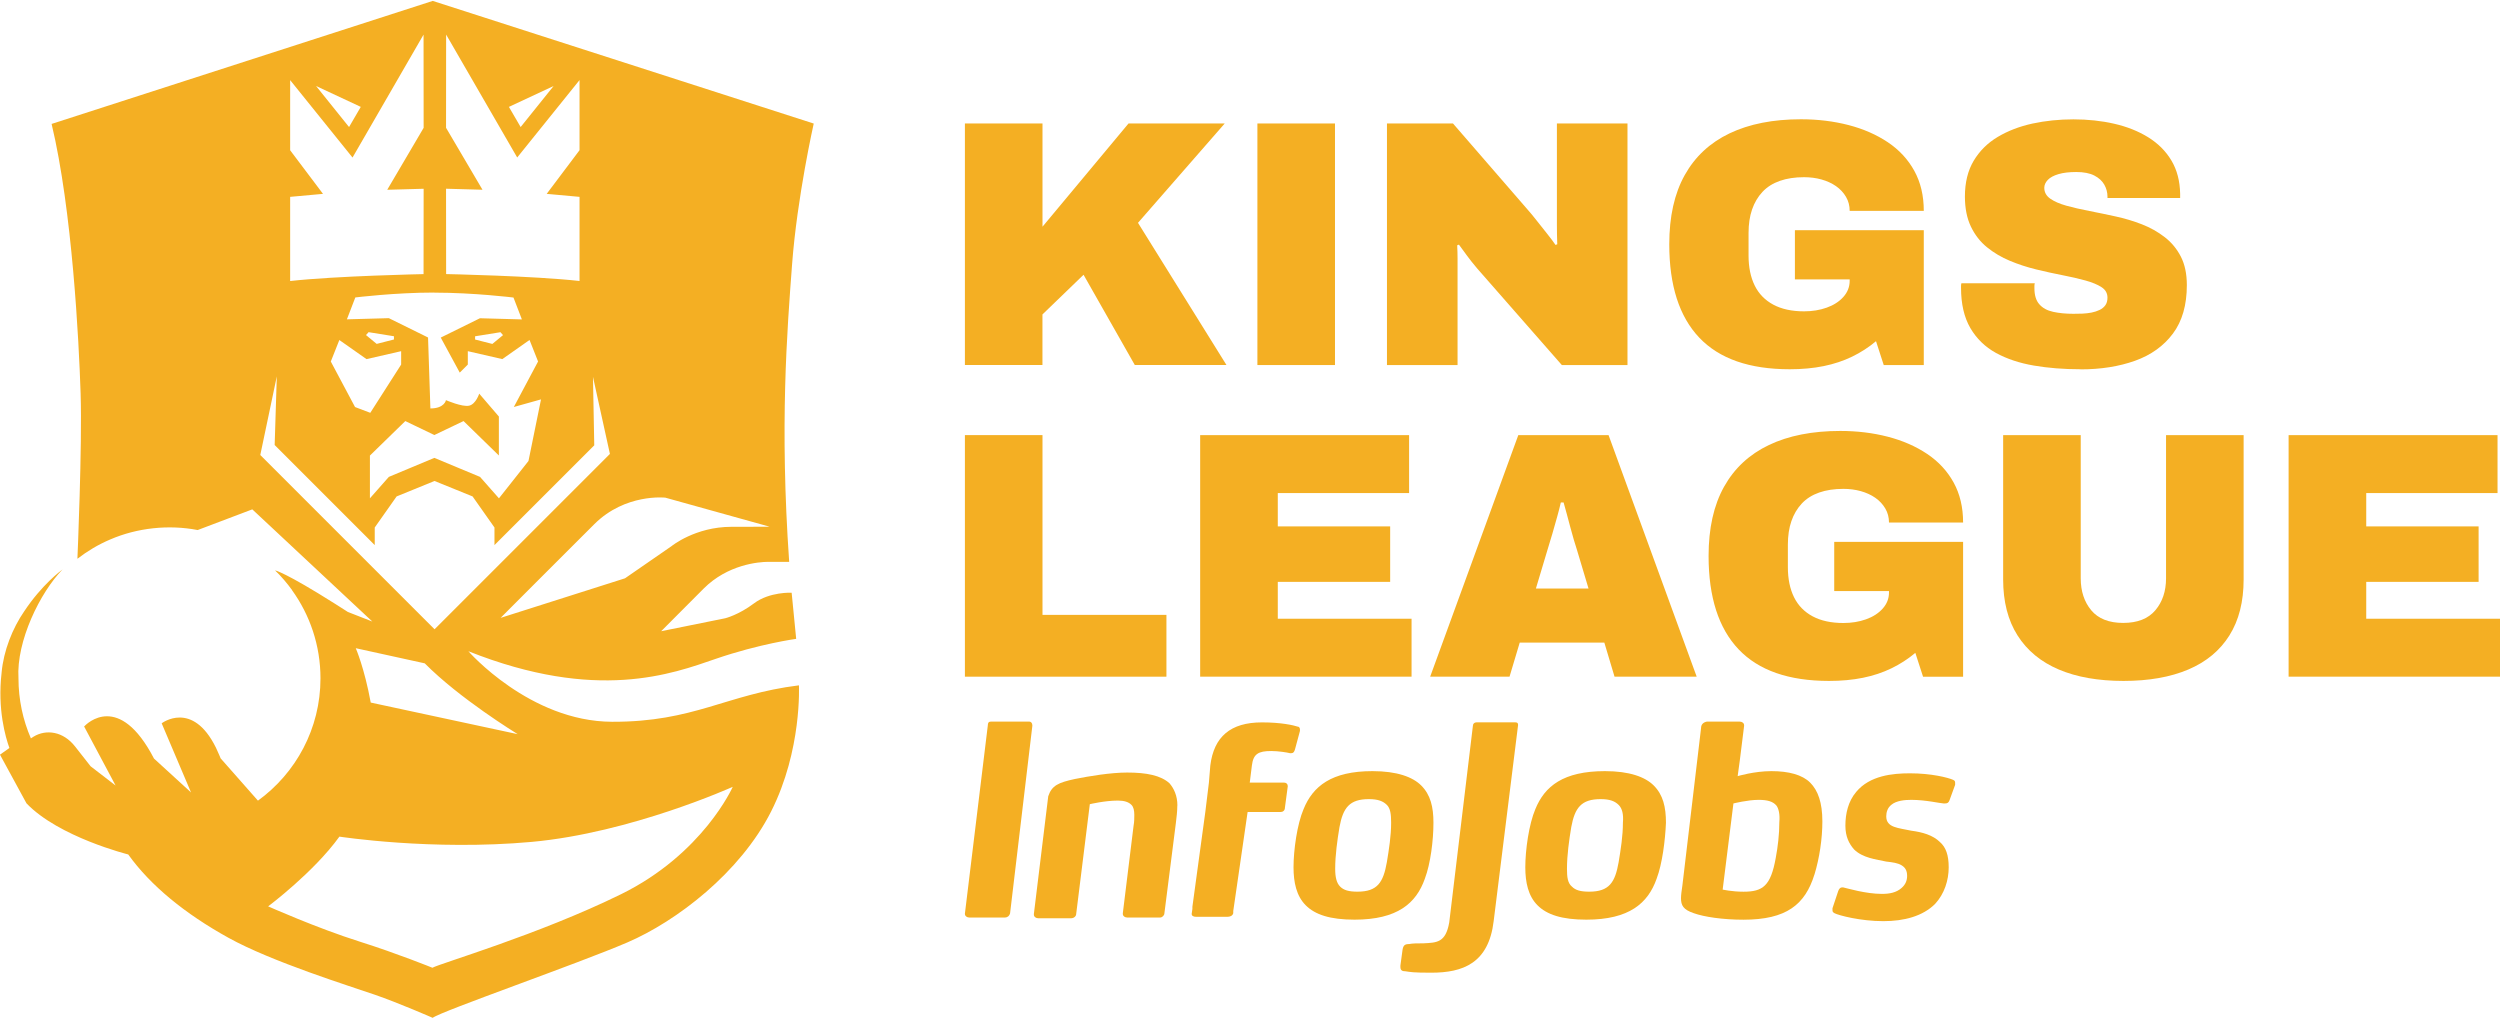 <svg width="800" height="326" viewBox="0 0 800 326" fill="none" xmlns="http://www.w3.org/2000/svg">
<path d="M8.465 257.052C18.794 267.873 41.032 273.426 41.032 273.426C48.19 283.419 59.219 292.402 73.082 300.078C86.932 307.767 112.07 315.585 119.849 318.277C127.628 320.956 138.463 325.707 138.463 325.707C141 323.649 185.062 308.336 200.75 301.579C216.451 294.835 236.864 279.276 246.766 259.653C256.681 240.017 255.659 219.306 255.659 219.306C232.282 222.218 222.147 231.059 195.831 230.969C169.516 230.865 149.879 208.394 149.879 208.394C190.977 224.743 215.117 215.63 229.045 210.828C242.973 206.039 254.778 204.434 254.778 204.434L253.328 189.665C253.328 189.665 246.26 189.328 241.29 193.069C236.332 196.81 232.061 197.845 232.061 197.845L211.57 201.987C211.57 201.987 217.537 195.981 225.187 188.331C232.837 180.681 242.675 179.788 245.898 179.788H252.538C249.483 135.998 251.852 106.097 253.47 84.532C255.101 62.967 260.395 39.538 260.395 39.538L138.474 0.291L16.514 39.654C23.103 67.134 25.251 108.97 25.795 125.888C26.339 142.806 24.772 178.778 24.772 178.778H24.811C28.008 176.306 31.503 174.235 35.27 172.63C43.917 168.902 53.948 167.815 63.255 169.614L80.626 163.038L80.743 162.999L80.976 163.219L117.44 197.301L119.097 198.841L119.149 198.893L111.305 195.825C111.111 195.708 110.943 195.592 110.748 195.463C109.505 194.66 108.327 193.91 107.214 193.211C91.176 183.076 88.005 182.506 88.005 182.506C90.011 184.448 91.824 186.57 93.467 188.836L93.415 188.81C99.162 196.758 102.554 206.518 102.554 217.067C102.554 233.17 94.658 247.434 82.542 256.21L70.607 242.683C70.465 242.321 70.322 241.997 70.18 241.66C69.831 240.806 69.468 240.003 69.106 239.265C61.534 223.926 51.735 231.46 51.735 231.46L61.132 253.582L49.275 242.735C38.13 221.248 27.762 231.59 26.972 232.419L26.92 232.471L36.317 250.101L36.99 251.369L28.991 245.208C28.991 245.208 27.904 243.862 24.059 238.917C20.215 233.972 14.739 233.312 10.778 235.707L9.885 236.277C7.335 230.387 5.911 223.889 5.911 217.068C5.173 205.172 12.888 189.51 20.02 182.222C19.489 182.623 13.393 187.102 7.723 195.658C4.008 201.056 1.134 208.253 0.513 215.23V215.256C-0.846 226.996 1.769 235.941 3.011 239.358C1.251 240.575 -0.005 241.494 -0.005 241.494L8.46 257.04V257.052H8.465ZM212.841 159.233L246.276 168.54C246.276 168.54 245.655 168.579 234.057 168.579C222.459 168.579 214.887 174.766 214.887 174.766L200 185.057L160.197 197.716C160.197 197.716 180.312 177.549 190.214 167.699C200.116 157.849 212.84 159.246 212.84 159.246V159.233H212.841ZM177.154 27.527L166.605 40.652L162.851 34.206L177.154 27.527ZM142.735 40.898L142.761 11.062L165.504 50.399L185.451 25.624V48.069L174.94 62.036L185.451 62.994V89.918C170.772 88.274 142.761 87.705 142.761 87.705L142.735 60.393L154.398 60.717C154.398 60.715 142.735 40.898 142.735 40.898ZM139.02 93.645C151.615 93.645 164.313 95.211 164.313 95.211L167.005 102.214L153.582 101.839L141.039 108.026L147.123 119.236L149.699 116.66V112.375L160.74 114.912L169.451 108.789L172.182 115.675L164.428 130.237L173.126 127.803L169.113 147.517L159.664 159.464L153.606 152.604L138.992 146.52L124.43 152.604L118.372 159.464V145.782L129.698 134.741L138.992 139.207L148.338 134.741L159.638 145.756V133.291L153.347 125.965C153.347 125.965 152.311 129.292 150.15 129.809C148.001 130.34 142.707 128.049 142.707 128.049C142.707 128.049 142.267 130.703 137.724 130.703L136.975 108L124.432 101.813L111.009 102.188L113.701 95.185C113.701 95.185 126.373 93.619 138.955 93.619L139.02 93.645ZM160.986 107.224L157.556 110.059L152.029 108.648V107.612L160.145 106.305L160.973 107.237L160.986 107.224ZM117.313 114.913L128.367 112.376V116.661L118.491 132.103L113.611 130.252L105.857 115.69L108.588 108.804L117.299 114.927L117.313 114.913ZM117.119 107.224L117.947 106.292L126.063 107.599V108.635L120.536 110.046L117.106 107.211L117.119 107.224ZM115.449 34.206L111.695 40.652L101.146 27.527L115.449 34.206ZM92.848 62.994L103.359 62.036L92.848 48.082V25.637L112.808 50.412L135.538 11.075L135.564 40.911L123.914 60.728L135.564 60.404L135.538 87.716C135.538 87.716 107.527 88.286 92.848 89.929V63.005V62.994ZM83.296 145.577L88.577 120.439L87.891 142.405L119.915 174.429V168.798L126.918 158.857L139.047 153.912L151.227 158.857L158.23 168.798V174.429L190.163 142.509L189.749 120.582L195.173 145.254L139.06 201.367L83.297 145.604L83.296 145.577ZM135.914 212.265C147.046 223.513 165.103 234.581 165.66 234.93L118.634 224.821C116.615 213.754 113.845 207.424 113.845 207.424L135.902 212.265H135.914ZM108.601 267.718C108.601 267.718 138.243 272.3 170.06 269.414C201.89 266.527 234.483 251.784 234.483 251.784C234.483 251.784 224.995 273.245 198.705 286.164C172.415 299.082 140.78 308.298 138.372 309.683C138.372 309.683 127.201 305.14 115.073 301.308C101.391 296.985 85.806 290.034 85.806 290.034C85.806 290.034 100.355 279.174 108.601 267.731V267.718Z" fill="#F4AF23"/>
<path d="M308.77 116.815V39.513H333.597V72.546L361.129 39.513H391.91L364.158 71.304L392.467 116.803H363.136L346.736 87.925L333.585 100.623V116.803H308.758L308.77 116.815Z" fill="#F4AF23"/>
<path d="M402.369 116.815V39.513H427.196V116.815H402.369Z" fill="#F4AF23"/>
<path d="M443.829 116.815V39.513H464.954L489.004 67.265C489.677 68.016 490.583 69.103 491.696 70.527C492.822 71.951 493.961 73.388 495.126 74.85C496.291 76.312 497.171 77.491 497.767 78.384L498.324 78.164C498.246 76.067 498.207 73.983 498.207 71.925V39.513H520.795V116.815H499.787L472.708 85.917C471.427 84.415 470.352 83.056 469.446 81.814C468.553 80.584 467.686 79.393 466.857 78.28L466.3 78.5C466.378 79.924 466.417 81.348 466.417 82.772V116.815H443.829Z" fill="#F4AF23"/>
<path d="M572.701 118.161C559.822 118.161 550.178 114.796 543.771 108.052C537.364 101.308 534.166 91.354 534.166 78.164C534.166 69.323 535.81 61.945 539.111 56.03C542.412 50.115 547.201 45.662 553.492 42.659C559.783 39.669 567.381 38.167 576.3 38.167C581.698 38.167 586.772 38.788 591.522 40.018C596.272 41.248 600.466 43.086 604.104 45.519C607.741 47.953 610.563 51.007 612.582 54.671C614.601 58.347 615.611 62.606 615.611 67.486H591.897C591.897 65.842 591.509 64.341 590.719 62.994C589.929 61.648 588.868 60.509 587.522 59.564C586.176 58.632 584.623 57.92 582.862 57.428C581.102 56.936 579.251 56.703 577.296 56.703C574.371 56.703 571.795 57.091 569.542 57.881C567.29 58.671 565.439 59.848 563.976 61.415C562.513 62.994 561.413 64.858 560.662 67.033C559.911 69.208 559.536 71.719 559.536 74.566V81.763C559.536 85.504 560.196 88.714 561.503 91.368C562.81 94.022 564.804 96.067 567.457 97.491C570.111 98.915 573.398 99.627 577.295 99.627C579.91 99.627 582.33 99.239 584.544 98.449C586.757 97.659 588.531 96.52 589.877 95.019C591.223 93.518 591.896 91.796 591.896 89.854V89.4H574.37V73.673H615.61V116.816H602.795L600.323 109.179C598.006 111.134 595.456 112.777 592.686 114.124C589.916 115.471 586.874 116.48 583.586 117.153C580.285 117.826 576.661 118.163 572.687 118.163H572.701V118.161Z" fill="#F4AF23"/>
<path d="M665.73 118.161C660.41 118.161 655.452 117.773 650.844 116.983C646.236 116.193 642.197 114.847 638.715 112.944C635.233 111.028 632.502 108.375 630.508 104.97C628.528 101.566 627.531 97.268 627.531 92.104V91.483C627.531 91.224 627.57 90.939 627.648 90.642H651.129C651.051 90.94 651.012 91.224 651.012 91.483V92.208C651.012 94.46 651.53 96.182 652.591 97.373C653.64 98.577 655.115 99.379 657.031 99.794C658.947 100.209 661.095 100.415 663.49 100.415C664.396 100.415 665.341 100.402 666.351 100.363C667.361 100.324 668.332 100.208 669.276 100.026C670.208 99.845 671.075 99.56 671.865 99.185C672.655 98.81 673.263 98.305 673.716 97.671C674.169 97.037 674.389 96.234 674.389 95.25C674.389 93.826 673.755 92.7 672.473 91.885C671.205 91.057 669.47 90.345 667.308 89.749C665.133 89.154 662.7 88.584 660.007 88.066C657.315 87.548 654.506 86.927 651.58 86.215C648.655 85.503 645.846 84.584 643.153 83.458C640.461 82.332 638.027 80.895 635.852 79.135C633.677 77.375 631.956 75.161 630.687 72.508C629.418 69.854 628.771 66.644 628.771 62.903C628.771 58.411 629.703 54.593 631.58 51.447C633.457 48.302 636.02 45.752 639.282 43.81C642.544 41.868 646.246 40.445 650.401 39.538C654.556 38.645 658.918 38.192 663.488 38.192C668.058 38.192 672.497 38.658 676.575 39.603C680.652 40.535 684.277 41.985 687.422 43.926C690.567 45.881 693.04 48.34 694.839 51.343C696.638 54.346 697.57 57.893 697.648 62.022V63.368H674.39V62.915C674.39 61.569 674.053 60.287 673.38 59.096C672.707 57.905 671.633 56.921 670.183 56.171C668.72 55.42 666.792 55.045 664.397 55.045C662.145 55.045 660.255 55.265 658.727 55.718C657.187 56.171 656.048 56.779 655.297 57.569C654.546 58.359 654.171 59.2 654.171 60.093C654.171 61.517 654.805 62.682 656.087 63.575C657.356 64.468 659.077 65.219 661.252 65.827C663.427 66.422 665.86 66.992 668.553 67.51C671.245 68.041 674.054 68.61 676.98 69.257C679.905 69.891 682.714 70.733 685.407 71.781C688.099 72.829 690.533 74.202 692.708 75.884C694.883 77.566 696.604 79.651 697.873 82.123C699.141 84.595 699.789 87.624 699.789 91.223C699.789 97.592 698.313 102.756 695.349 106.73C692.385 110.704 688.346 113.603 683.22 115.441C678.081 117.279 672.269 118.198 665.745 118.198L665.73 118.161Z" fill="#F4AF23"/>
<path d="M308.77 216.537V139.235H333.597V196.759H373.258V216.538H308.77V216.537Z" fill="#F4AF23"/>
<path d="M384.053 216.537V139.235H450.91V157.771H408.893V168.45H444.852V186.196H408.893V197.988H451.699V216.524H384.066L384.053 216.537Z" fill="#F4AF23"/>
<path d="M457.653 216.537L485.858 139.235H514.736L542.941 216.537H516.651L513.389 205.638H486.31L483.048 216.537H457.653ZM491.476 188.332H508.329L504.627 175.97C504.329 175.077 503.993 173.99 503.617 172.708C503.242 171.439 502.866 170.08 502.491 168.669C502.116 167.245 501.74 165.847 501.365 164.449C500.99 163.064 500.653 161.847 500.355 160.799H499.462C499.164 162.145 498.763 163.686 498.284 165.407C497.792 167.129 497.287 168.915 496.769 170.74C496.238 172.578 495.721 174.313 495.19 175.969L491.488 188.331L491.476 188.332Z" fill="#F4AF23"/>
<path d="M585.282 217.896C572.403 217.896 562.759 214.531 556.352 207.787C549.945 201.043 546.747 191.089 546.747 177.899C546.747 169.058 548.391 161.68 551.692 155.765C554.993 149.85 559.782 145.397 566.073 142.394C572.364 139.404 579.962 137.902 588.881 137.902C594.279 137.902 599.353 138.523 604.103 139.753C608.854 140.983 613.047 142.821 616.685 145.254C620.322 147.687 623.144 150.742 625.163 154.405C627.182 158.081 628.192 162.34 628.192 167.22H604.478C604.478 165.576 604.09 164.075 603.3 162.728C602.51 161.382 601.449 160.243 600.103 159.298C598.757 158.366 597.204 157.654 595.443 157.162C593.683 156.67 591.832 156.437 589.877 156.437C586.952 156.437 584.376 156.825 582.124 157.615C579.872 158.405 578.021 159.582 576.558 161.149C575.095 162.728 573.995 164.592 573.244 166.767C572.493 168.942 572.118 171.453 572.118 174.3V181.497C572.118 185.238 572.778 188.448 574.085 191.102C575.392 193.756 577.386 195.801 580.039 197.225C582.693 198.649 585.98 199.361 589.877 199.361C592.492 199.361 594.912 198.973 597.126 198.183C599.34 197.393 601.113 196.254 602.459 194.753C603.805 193.252 604.478 191.53 604.478 189.588V189.135H586.952V173.408H628.192V216.551H615.377L612.905 208.914C610.588 210.869 608.038 212.512 605.268 213.859C602.498 215.205 599.469 216.215 596.168 216.888C592.867 217.561 589.243 217.898 585.269 217.898H585.282V217.896Z" fill="#F4AF23"/>
<path d="M679.542 217.896C671.452 217.896 664.54 216.679 658.818 214.246C653.084 211.813 648.683 208.175 645.615 203.347C642.547 198.519 641.007 192.539 641.007 185.419V139.234H665.834V185.069C665.834 189.185 666.96 192.603 669.199 195.295C671.451 197.987 674.856 199.334 679.425 199.334C683.994 199.334 687.424 197.988 689.703 195.295C691.982 192.602 693.133 189.185 693.133 185.069V139.234H717.96V185.419C717.96 192.538 716.446 198.506 713.404 203.347C710.375 208.175 705.987 211.812 700.253 214.246C694.519 216.68 687.607 217.896 679.529 217.896H679.542Z" fill="#F4AF23"/>
<path d="M732.354 216.537V139.235H799.211V157.771H757.194V168.45H793.153V186.196H757.194V197.988H800V216.524H732.367L732.354 216.537Z" fill="#F4AF23"/>
<path d="M308.77 292.454C308.77 293.14 309.456 293.606 310.142 293.606H321.623C322.309 293.606 322.995 293.153 323.228 292.234L330.347 232.303V232.07C330.347 231.384 329.894 230.918 329.428 230.918H317.028C316.342 230.918 316.109 231.371 316.109 232.07L308.757 292.454H308.77Z" fill="#F4AF23"/>
<path d="M376.739 257.79C376.739 259.628 376.506 261.466 376.286 263.304L372.61 292.234C372.61 292.92 371.924 293.606 371.238 293.606H360.676C359.99 293.606 359.304 293.153 359.304 292.454V292.221L362.747 264.21C362.98 263.058 362.98 261.686 362.98 260.767C362.98 259.395 362.747 258.243 362.061 257.557C361.142 256.638 359.77 256.185 357.699 256.185C353.57 256.185 348.742 257.337 348.742 257.337L344.38 292.467C344.38 293.153 343.694 293.839 342.775 293.839H332.213C331.527 293.839 330.841 293.386 330.841 292.687V292.454L335.436 254.799C336.588 251.356 338.646 250.437 343.927 249.285C348.522 248.366 355.408 247.214 360.69 247.214C366.89 247.214 371.485 248.133 374.243 250.657C375.615 252.262 376.767 254.566 376.767 257.776L376.739 257.79Z" fill="#F4AF23"/>
<path d="M485.794 232.07C485.794 231.384 485.561 231.151 484.875 231.151H472.474C471.788 231.151 471.322 231.604 471.322 232.303L463.75 295.212C462.598 301.645 459.841 301.645 455.479 301.865C453.641 301.865 452.036 301.865 450.884 302.098C449.512 302.098 449.046 302.551 448.813 303.936L448.127 308.984V309.437C448.127 310.589 448.813 310.809 449.732 310.809C451.337 311.042 452.023 311.262 458.003 311.262C468.099 311.262 476.371 308.272 477.976 294.732L485.781 232.044L485.794 232.07Z" fill="#F4AF23"/>
<path d="M455.945 281.206C453.188 289.011 447.221 294.293 433.448 294.293C425.643 294.293 420.815 292.688 417.837 289.698C414.847 286.708 413.928 282.346 413.928 277.53C413.928 272.016 415.08 263.757 417.138 258.929C420.128 251.577 426.095 246.762 439.182 246.762C446.987 246.762 452.036 248.6 454.793 251.357C457.783 254.347 458.702 258.243 458.702 263.292C458.702 268.805 457.783 276.378 455.945 281.206ZM443.777 257.557C442.625 256.405 441.02 255.719 438.043 255.719C431.843 255.719 429.772 258.476 428.633 264.676C427.947 268.805 427.261 273.633 427.261 277.996C427.261 280.753 427.714 282.591 428.866 283.73C430.018 284.869 431.623 285.335 434.38 285.335C440.813 285.335 442.651 282.345 443.79 275.925C444.476 271.796 445.162 267.434 445.162 263.292C445.162 260.535 444.929 258.697 443.79 257.558" fill="#F4AF23"/>
<path d="M530.115 281.206C527.358 289.011 521.391 294.293 507.618 294.293C499.813 294.293 494.985 292.688 492.007 289.698C489.017 286.708 488.098 282.346 488.098 277.53C488.098 272.016 489.25 263.757 491.308 258.929C494.298 251.577 500.265 246.762 513.585 246.762C521.39 246.762 526.439 248.6 529.196 251.357C532.186 254.347 533.105 258.243 533.105 263.292C532.872 268.805 531.953 276.378 530.115 281.206ZM517.947 257.557C516.795 256.405 515.19 255.719 512.213 255.719C506.013 255.719 503.942 258.476 502.803 264.676C502.117 268.805 501.431 273.633 501.431 277.996C501.431 280.753 501.664 282.591 503.036 283.73C504.188 284.882 505.793 285.335 508.55 285.335C514.983 285.335 516.821 282.345 517.96 275.925C518.646 271.796 519.332 267.434 519.332 263.292C519.565 260.535 519.099 258.697 517.96 257.558" fill="#F4AF23"/>
<path d="M580.623 279.834C577.633 289.477 571.666 294.306 557.893 294.306C551.24 294.306 545.26 293.387 542.049 292.235C538.606 291.083 537.92 289.711 537.92 287.407C537.92 286.255 538.153 284.883 538.373 283.278L544.34 232.99C544.34 231.838 545.026 231.152 546.178 230.919H556.74C557.426 230.919 558.112 231.372 558.112 232.071V232.304L556.74 243.319L556.054 248.367C556.054 248.367 561.335 246.762 566.849 246.762C572.363 246.762 576.725 247.914 579.249 250.438C581.773 252.962 583.158 256.871 583.158 262.839C583.158 268.353 582.239 274.553 580.634 279.835M568.468 257.79C567.316 256.418 565.478 255.952 562.734 255.952C559.291 255.952 554.696 257.104 554.696 257.104L551.253 284.662C551.253 284.662 554.243 285.348 557.906 285.348C564.106 285.348 566.63 283.51 568.235 274.553C568.921 270.877 569.387 266.981 569.387 263.072C569.62 260.547 569.154 258.709 568.468 257.79Z" fill="#F4AF23"/>
<path d="M623.791 256.185C623.558 256.871 623.105 257.104 622.419 257.104H621.966C621.047 257.104 616.232 255.952 611.637 255.952C609.566 255.952 606.809 256.185 605.204 257.557C604.052 258.476 603.599 259.848 603.599 261.233C603.599 264.909 607.508 264.909 611.637 265.828C615.08 266.281 618.523 267.2 620.827 269.504C622.665 271.109 623.584 273.633 623.584 277.542C623.584 281.671 622.212 286.033 619.222 289.256C615.313 293.165 609.346 294.77 602.692 294.77C595.34 294.77 588.453 292.932 587.081 292.246C586.848 292.013 586.395 292.013 586.395 291.327V290.641L588.233 285.127C588.466 284.441 588.919 283.975 589.385 283.975H589.838C590.99 284.208 596.957 286.046 602.239 286.046C604.763 286.046 606.834 285.593 608.439 284.208C609.811 283.056 610.277 281.684 610.277 280.299C610.277 278.461 609.591 277.542 608.439 276.856C607.287 276.17 605.682 275.937 603.611 275.704C600.401 275.018 596.039 274.552 593.282 271.795C591.677 269.957 590.525 267.666 590.525 264.223C590.525 260.314 591.444 256.418 593.968 253.428C598.33 248.147 605.682 247.461 611.184 247.461C618.07 247.461 623.351 248.833 624.957 249.532C625.643 249.765 625.643 250.218 625.643 250.684V251.137L623.805 256.185H623.791Z" fill="#F4AF23"/>
<path d="M415.313 232.536C413.941 232.083 410.032 231.164 403.832 231.164C393.736 231.164 388.454 235.759 387.302 244.937L386.849 250.451L385.697 259.861L381.568 290.163V290.849L381.335 292.454C381.335 293.14 382.021 293.373 382.707 293.373H392.803C393.489 293.373 394.408 293.14 394.641 292.221V291.535L399.236 259.848H409.798C410.484 259.848 411.17 259.395 411.17 258.476L412.089 251.59C412.089 250.904 411.636 250.438 410.937 250.438H399.922L400.608 244.924C401.061 241.248 402.679 240.329 406.808 240.329C409.099 240.329 411.856 240.782 412.775 241.015H413.228C413.914 241.015 414.147 240.562 414.38 239.863L415.985 233.896V233.443C415.985 232.99 415.752 232.524 415.299 232.524L415.313 232.536Z" fill="#F4AF23"/>
</svg>
